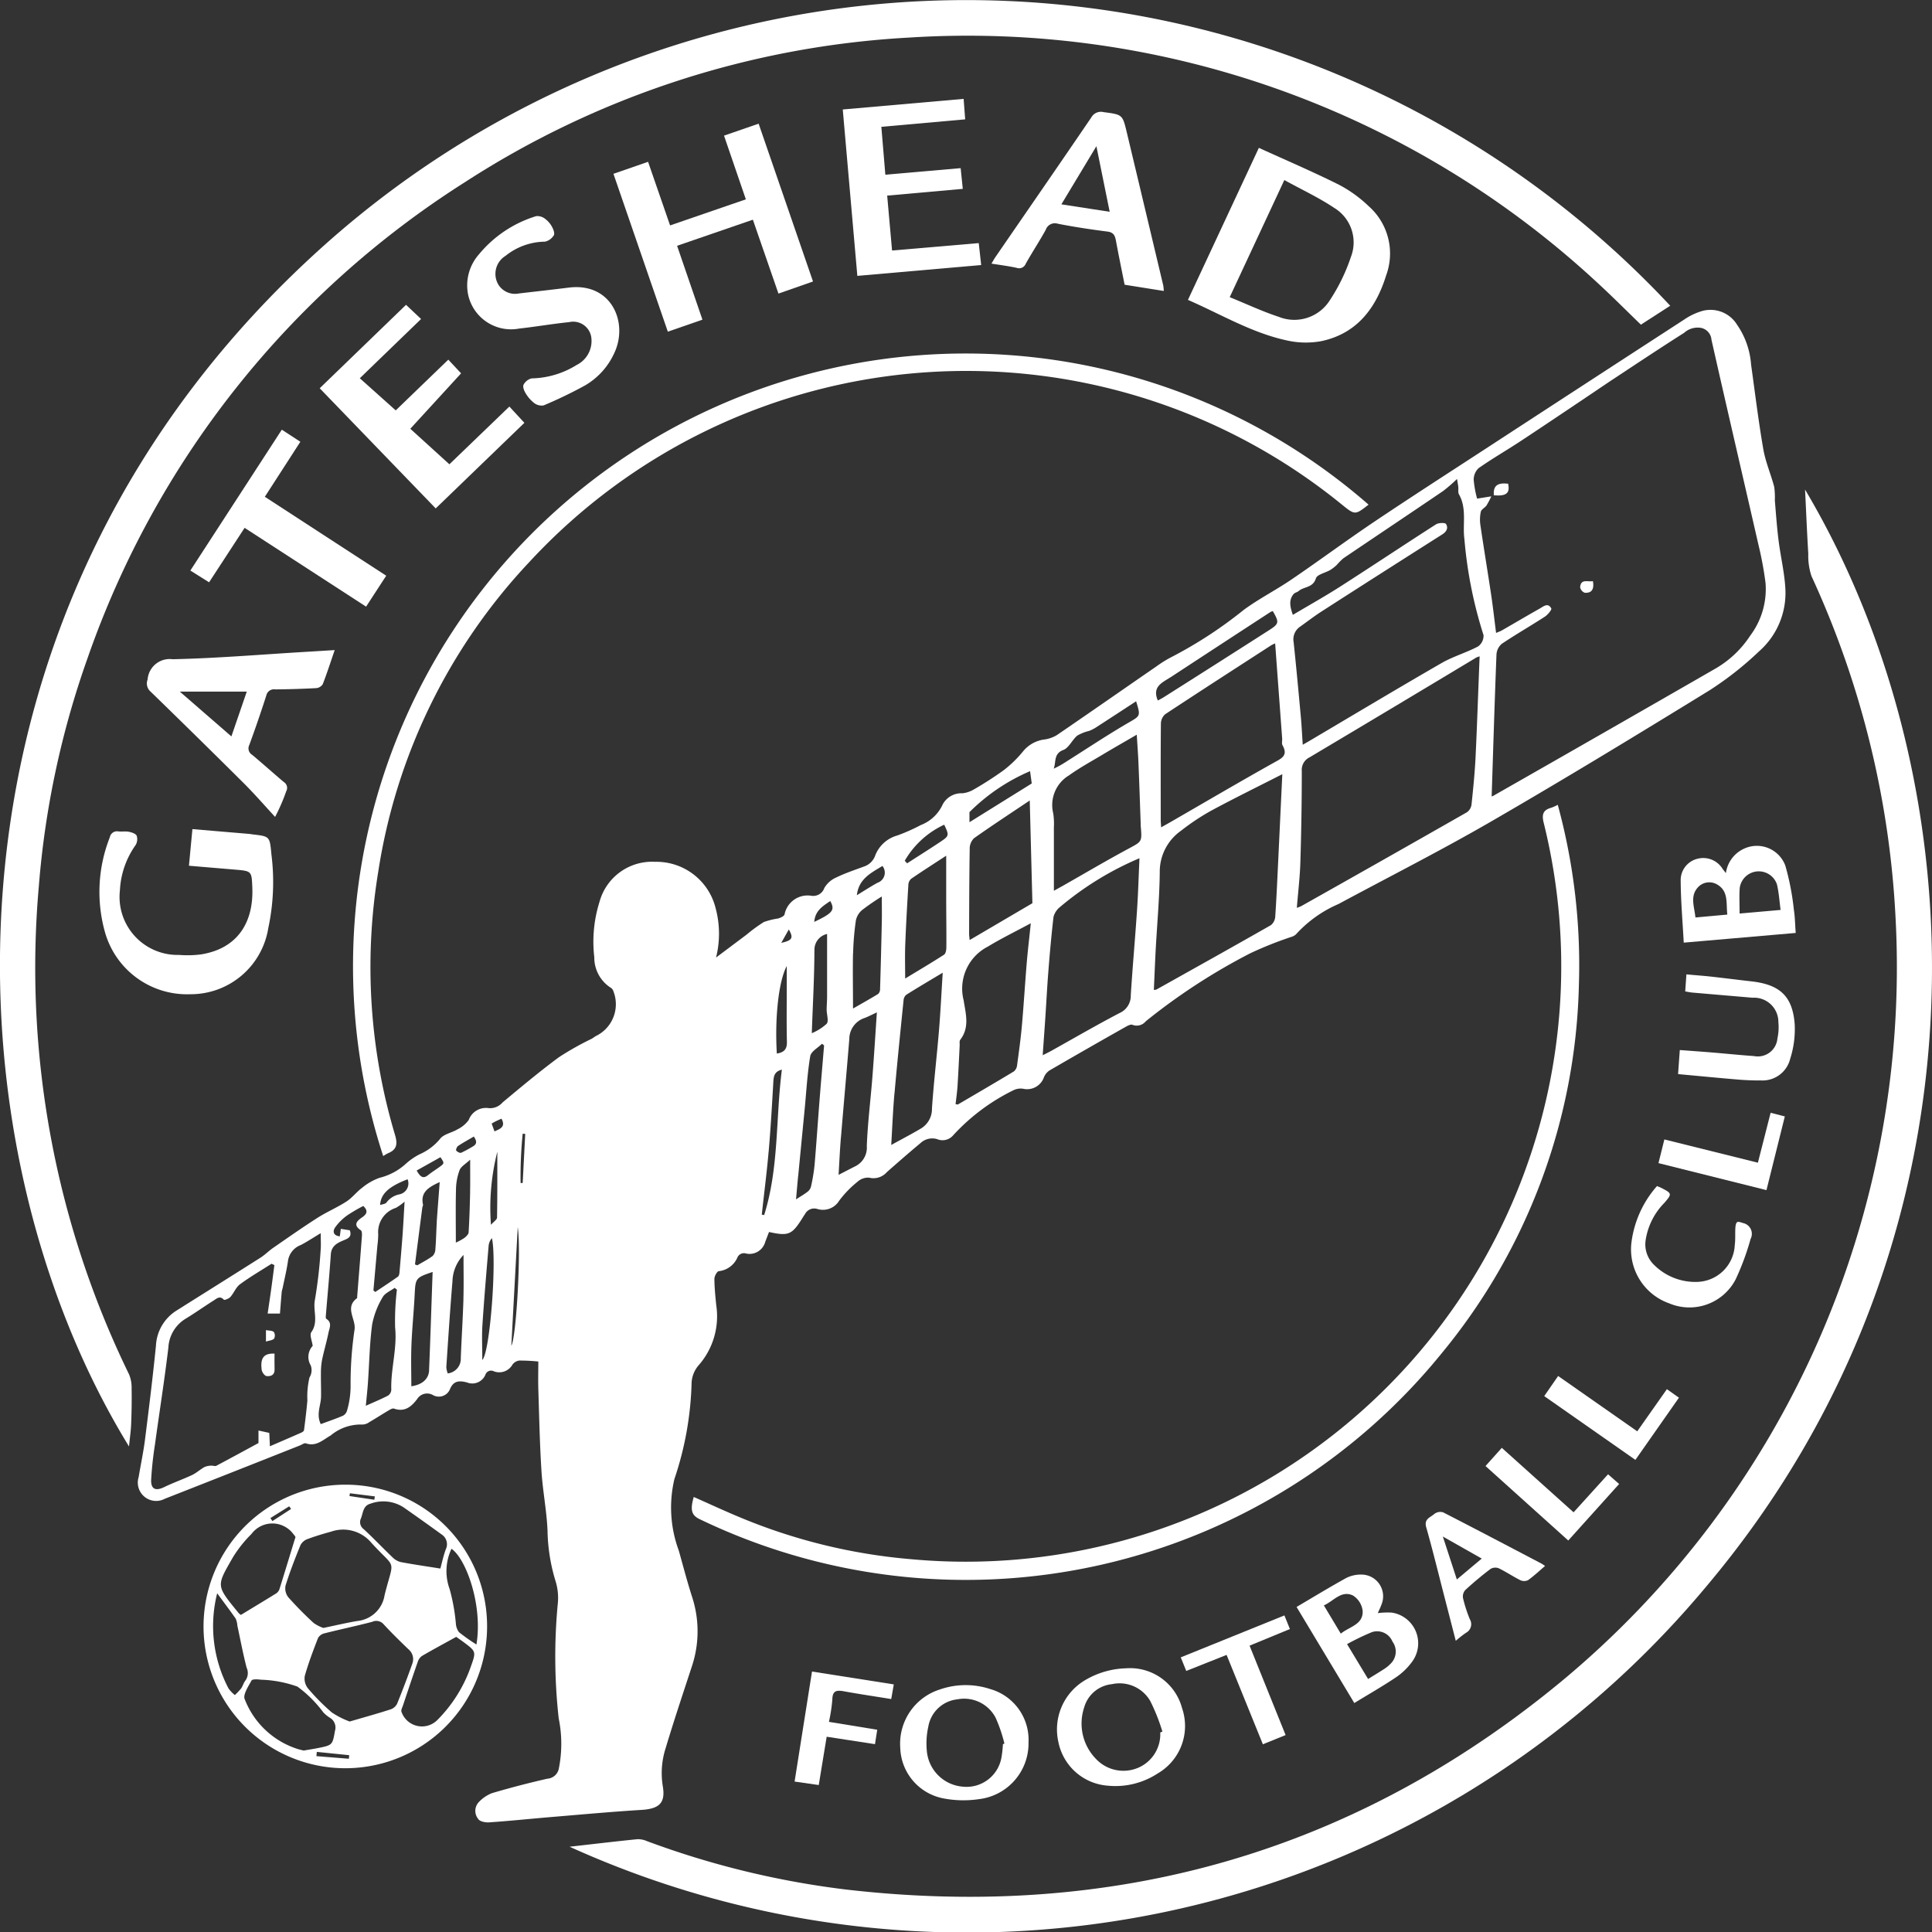 <svg xmlns="http://www.w3.org/2000/svg" width="135.973" height="136" viewBox="0 0 135.973 136"><rect x="0" y="0" width="135.973" height="136" fill="#333333" stroke="none"/><g transform="translate(-1907.903 -125.871)"><path d="M2051.909,469.686a5.745,5.745,0,0,1,.21-2.682c.569-1.9,1.2-3.778,1.815-5.662a7.8,7.8,0,0,0,.047-4.942c-.347-1.081-.635-2.181-.941-3.274a8.727,8.727,0,0,1-.312-5.037,22.907,22.907,0,0,0,1.212-6.806,2.047,2.047,0,0,1,.525-1.24,5.221,5.221,0,0,0,1.208-4.2c-.061-.614-.126-1.231-.129-1.847,0-.189.182-.528.31-.542a1.619,1.619,0,0,0,1.3-.938.5.5,0,0,1,.632-.3,1.149,1.149,0,0,0,1.341-.839c.088-.229.176-.458.261-.68,1.368.3,1.61.2,2.341-.964.062-.1.122-.2.189-.291a.729.729,0,0,1,.865-.367,1.336,1.336,0,0,0,1.546-.585,7.3,7.3,0,0,1,1.284-1.326,1.106,1.106,0,0,1,.82-.291,1.244,1.244,0,0,0,1.246-.388c.781-.689,1.566-1.374,2.366-2.041a1.209,1.209,0,0,1,1.174-.283.977.977,0,0,0,1.114-.252,14.259,14.259,0,0,1,4.281-3.2,1.155,1.155,0,0,1,.656-.094,1.253,1.253,0,0,0,1.472-.825,1.086,1.086,0,0,1,.382-.46q2.676-1.554,5.37-3.074c.143-.081.355-.191.471-.141a.822.822,0,0,0,.938-.246,43.138,43.138,0,0,1,7.357-4.789,26.289,26.289,0,0,1,2.883-1.15.788.788,0,0,0,.337-.187,8.673,8.673,0,0,1,2.991-2.13c3.613-1.946,7.279-3.8,10.829-5.859,5.138-2.975,10.211-6.063,15.269-9.172a23.144,23.144,0,0,0,3.491-2.745,5.466,5.466,0,0,0,1.859-4.393c-.059-1.149-.338-2.285-.481-3.432-.116-.929-.182-1.864-.26-2.8a5.682,5.682,0,0,0-.044-.953c-.235-.893-.613-1.756-.769-2.659-.342-1.974-.582-3.965-.86-5.95a5.639,5.639,0,0,0-.983-2.8,2.194,2.194,0,0,0-2.626-.919,4.351,4.351,0,0,0-1.082.539q-6.769,4.392-13.528,8.8c-2.757,1.8-5.525,3.576-8.257,5.41-1.983,1.331-3.9,2.756-5.877,4.1-1.1.748-2.295,1.353-3.361,2.139a30.215,30.215,0,0,1-4.968,3.257,8.487,8.487,0,0,0-1.183.724c-2.335,1.608-4.659,3.232-7,4.83a2.316,2.316,0,0,1-.891.307,2.322,2.322,0,0,0-1.471.821,8.3,8.3,0,0,1-1.355,1.325,23.776,23.776,0,0,1-2.138,1.378,1.959,1.959,0,0,1-.791.26,1.486,1.486,0,0,0-1.387.793,2.784,2.784,0,0,1-1.544,1.446,12.644,12.644,0,0,1-1.655.734,2.335,2.335,0,0,0-1.536,1.38,1.264,1.264,0,0,1-.827.811c-.648.242-1.31.461-1.93.764a1.793,1.793,0,0,0-.834.738.826.826,0,0,1-.9.549,1.652,1.652,0,0,0-1.9,1.311c-.035.128-.282.233-.451.285a5.389,5.389,0,0,0-1,.247,10.686,10.686,0,0,0-1.214.885l-2.156,1.617a6.889,6.889,0,0,0-.031-3.478,4.292,4.292,0,0,0-4.259-3.259,3.833,3.833,0,0,0-3.914,2.824,9.353,9.353,0,0,0-.365,3.891,2.522,2.522,0,0,0,1.163,2.151.439.439,0,0,1,.186.257,2.485,2.485,0,0,1-1.255,3.147c-.1.065-.19.134-.29.19a20.594,20.594,0,0,0-2.293,1.292c-1.363,1.008-2.669,2.1-3.969,3.185a1.154,1.154,0,0,1-.957.4,1.294,1.294,0,0,0-1.423.835,2.129,2.129,0,0,1-.792.657c-.406.247-.989.338-1.234.682a3.87,3.87,0,0,1-1.444,1.079,4.612,4.612,0,0,0-.948.655,4.227,4.227,0,0,1-1.858.995,4.064,4.064,0,0,0-1.224.7c-.391.288-.693.7-1.1.965-.662.427-1.4.739-2.063,1.164-1.052.672-2.075,1.392-3.1,2.1-.314.217-.585.5-.906.7-1.953,1.24-3.915,2.465-5.873,3.7a3.091,3.091,0,0,0-1.47,2.482c-.222,2.213-.494,4.421-.773,6.628-.111.878-.3,1.746-.444,2.621a1.291,1.291,0,0,0,1.835,1.531q4.758-1.868,9.509-3.753c.143-.057.316-.189.427-.15.729.251,1.2-.251,1.741-.553a3.306,3.306,0,0,1,2.232-.771.84.84,0,0,0,.481-.164c.45-.261.886-.546,1.334-.81.126-.074.3-.185.41-.148.75.262,1.214-.125,1.626-.662a.824.824,0,0,1,1.1-.3.844.844,0,0,0,1.2-.371c.258-.653.677-.64,1.2-.512a1,1,0,0,0,1.307-.534.421.421,0,0,1,.6-.243,1.069,1.069,0,0,0,1.307-.475.707.707,0,0,1,.482-.284,13.254,13.254,0,0,1,1.337.067c0,.571-.019,1.264,0,1.956.061,1.926.1,3.853.223,5.775.089,1.4.369,2.792.425,4.193a12.788,12.788,0,0,0,.561,3.52,3.976,3.976,0,0,1,.168,1.526,39.234,39.234,0,0,0,.057,8.145,8.892,8.892,0,0,1,.014,3.506.881.881,0,0,1-.814.741c-1.31.3-2.614.637-3.9,1.018a2.563,2.563,0,0,0-.937.643.9.9,0,0,0-.024,1.177c.1.172.5.253.761.235,1.481-.1,2.959-.258,4.44-.381,2.114-.176,4.228-.371,6.346-.5C2051.665,471.278,2052.117,470.878,2051.909,469.686Zm57.208-72.459c-.055,1.135-.169,2.268-.289,3.4a.783.783,0,0,1-.321.529q-5.82,3.32-11.66,6.605a2.642,2.642,0,0,1-.312.122c.089-1.106.218-2.158.249-3.213q.1-3.207.1-6.417a.975.975,0,0,1,.542-.959q5.881-3.5,11.749-7.031a1.537,1.537,0,0,1,.226-.079C2109.3,392.569,2109.229,394.9,2109.116,397.227Zm.229-20.3c.929-.653,1.917-1.221,2.867-1.845,1.485-.976,2.958-1.971,4.434-2.959.756-.506,1.507-1.022,2.266-1.523,1.623-1.071,3.242-2.148,4.884-3.189a1.422,1.422,0,0,1,1.162-.349.917.917,0,0,1,.757.834c1.087,4.824,2.212,9.639,3.313,14.459a24.294,24.294,0,0,1,.494,2.669,5.46,5.46,0,0,1-1.077,3.7,7.278,7.278,0,0,1-2.413,2.3q-7.819,4.5-15.656,8.966a.607.607,0,0,1-.13.054c.108-3.321.208-6.655.339-9.988a1.072,1.072,0,0,1,.373-.754c.991-.666,2.029-1.26,3.031-1.91.2-.132.5-.488.453-.58-.23-.435-.553-.138-.823.015-.889.5-1.769,1.022-2.655,1.531-.11.063-.234.1-.406.179-.118-.925-.215-1.8-.345-2.673-.245-1.639-.518-3.274-.759-4.913a2.614,2.614,0,0,1,.03-.946c.038-.165.276-.275.394-.432a5.718,5.718,0,0,0,.343-.65l-1,.16a7.436,7.436,0,0,1-.239-1.324A1.118,1.118,0,0,1,2109.346,376.922Zm-13.032,8.869c.081-.1.246-.12.347-.208.374-.324,1.011-.219,1.216-.893.083-.273.666-.387,1.011-.59a2.836,2.836,0,0,0,.46-.357,4.574,4.574,0,0,1,.455-.46c2.34-1.583,4.689-3.152,7.026-4.739a11.348,11.348,0,0,0,.981-.85c.038.241.071.4.089.568s-.031.378.046.514c.575,1.008.238,2.124.387,3.182a30.552,30.552,0,0,0,1.343,6.726.928.928,0,0,1-.388.8c-.825.435-1.747.7-2.553,1.16-3.089,1.781-6.147,3.615-9.217,5.429-.164.1-.33.191-.565.327-.046-.691-.077-1.331-.135-1.968-.16-1.748-.322-3.5-.505-5.241a1.077,1.077,0,0,1,.451-1.1c.5-.354.991-.736,1.509-1.069q4.232-2.72,8.481-5.414c.322-.2.458-.465.279-.746-.066-.1-.518-.089-.7.025-2.255,1.446-4.484,2.933-6.74,4.379-1.082.693-2.206,1.32-3.337,1.993C2096.066,386.717,2095.943,386.237,2096.313,385.791Zm-.786,10.646c.417.739-.081.927-.618,1.229-2.438,1.365-4.847,2.78-7.267,4.176-.194.112-.39.219-.658.369-.013-.233-.029-.378-.029-.523,0-2.258-.01-4.516.012-6.774a.9.9,0,0,1,.3-.66c2.478-1.635,4.973-3.242,7.465-4.855a2.907,2.907,0,0,1,.276-.132c.169,2.293.333,4.5.495,6.712C2095.511,396.134,2095.46,396.318,2095.528,396.438Zm-7.906-4.769q3.53-2.314,7.067-4.617a.665.665,0,0,1,.157-.054c.454.787.448.884-.263,1.339q-3.7,2.37-7.416,4.72c-.127.081-.263.148-.414.232C2086.335,392.315,2087.062,392.035,2087.622,391.668Zm-1.015,19.067c.1-1.793.263-3.584.281-5.377a3.52,3.52,0,0,1,1.5-2.909,16.062,16.062,0,0,1,2.115-1.407c1.623-.876,3.281-1.687,5.011-2.57-.1,2.055-.191,4.04-.286,6.025-.065,1.33-.121,2.661-.212,3.99a.847.847,0,0,1-.3.606c-2.678,1.528-5.373,3.03-8.064,4.536a.733.733,0,0,1-.18.025C2086.519,412.674,2086.555,411.7,2086.607,410.736Zm-6.509-13.965c.4-.155.62-.71.983-1.012a3.13,3.13,0,0,1,.837-.333,2.723,2.723,0,0,0,.455-.227c.948-.613,1.893-1.231,2.851-1.857.334,1.075.3,1.018-.6,1.543-1.459.851-2.867,1.792-4.3,2.695a6.7,6.7,0,0,1-.9.505C2079.606,397.62,2079.4,397.043,2080.1,396.771Zm.337,1.832c.775-.563,1.624-1.024,2.448-1.518.774-.463,1.557-.909,2.387-1.392.042.709.1,1.441.126,2.175.057,1.348.1,2.7.149,4.044,0,.1,0,.193.011.289.087,1.053.065,1.01-.9,1.532-1.557.838-3.08,1.739-4.619,2.613-.18.1-.363.2-.6.332,0-1.543,0-3.006,0-4.47a4.88,4.88,0,0,0-.046-.978A2.437,2.437,0,0,1,2080.435,398.6Zm-1.6,16.991c.073-1.077.126-2.155.212-3.23.1-1.284.215-2.569.363-3.848a1.343,1.343,0,0,1,.378-.628,21.838,21.838,0,0,1,5.672-3.5c-.057,1.249-.092,2.477-.174,3.7-.133,1.98-.313,3.958-.437,5.939a1.326,1.326,0,0,1-.787,1.255c-1.622.846-3.205,1.767-4.8,2.657-.164.091-.334.172-.612.314C2078.715,417.3,2078.779,416.448,2078.836,415.593Zm-5.34-14.45a13.575,13.575,0,0,1,4.266-2.884c.037.269.075.551.118.866l-4.383,2.727Zm.016,2.586a1.04,1.04,0,0,1,.3-.746c1.252-.888,2.539-1.729,3.927-2.66l.187,7.229-4.417,2.593c-.018-.2-.038-.329-.038-.454C2073.478,407.7,2073.479,405.716,2073.513,403.729Zm-.851,16.607c.058-.923.1-1.846.146-2.769.007-.134-.03-.307.039-.4.681-.881.383-1.848.24-2.785a3.321,3.321,0,0,1,1.7-3.773c.932-.568,1.918-1.047,3.026-1.645-.1,1.005-.209,1.883-.283,2.763-.123,1.477-.211,2.958-.342,4.435-.084.94-.214,1.876-.342,2.811a.631.631,0,0,1-.224.418c-1.3.786-2.617,1.552-3.929,2.321-.027.015-.073-.005-.174-.015C2072.57,421.244,2072.634,420.791,2072.662,420.336Zm-.792-9.668c0,.173-.044.431-.16.506-.9.581-1.825,1.126-2.738,1.68,0-.841-.024-1.6.005-2.365.054-1.407.135-2.814.219-4.22a.619.619,0,0,1,.191-.43c.76-.523,1.538-1.019,2.473-1.63,0,1.2,0,2.237,0,3.273C2071.862,408.545,2071.878,409.606,2071.869,410.668Zm-.148-8.637c.35.74.352.784-.258,1.191-.777.52-1.569,1.017-2.355,1.523l-.166-.18A6.218,6.218,0,0,1,2071.721,402.031Zm-3.5,18.9c.193-2.186.417-4.37.638-6.553a.556.556,0,0,1,.185-.378c.792-.5,1.6-.974,2.57-1.557-.093,1.459-.156,2.776-.265,4.089-.151,1.822-.368,3.639-.492,5.462a1.6,1.6,0,0,1-.752,1.4c-.657.393-1.338.745-2.114,1.173C2068.065,423.289,2068.112,422.11,2068.216,420.935Zm-.849-16a.751.751,0,0,1-.346,1.181c-.483.266-.946.568-1.455.877C2065.7,405.849,2066.551,405.435,2067.367,404.939Zm-2.064,6.136a19.154,19.154,0,0,1,.194-2.3,1.3,1.3,0,0,1,.436-.732,16.607,16.607,0,0,1,1.39-.957c0,.648.01,1.2,0,1.743q-.051,2.393-.123,4.786a.453.453,0,0,1-.135.331c-.566.347-1.147.67-1.769,1.028C2065.3,413.608,2065.274,412.341,2065.3,411.076Zm-.855,12.958c.19-2.306.4-4.611.587-6.918a1.563,1.563,0,0,1,1.079-1.478c.231-.087.451-.2.861-.394-.111,1.616-.2,3.095-.317,4.571-.126,1.613-.332,3.223-.392,4.838a1.461,1.461,0,0,1-.833,1.434c-.355.179-.707.363-1.153.592C2064.339,425.721,2064.379,424.876,2064.448,424.034Zm-.754-16.627c.347.634.19.843-1.125,1.469C2062.633,408.074,2063.179,407.761,2063.694,407.407Zm-1.111,3.494a1.131,1.131,0,0,1,.888-1.174c0,1.488,0,2.947,0,4.406,0,.308-.03.616-.03.925,0,.338.161.791,0,.989a3.6,3.6,0,0,1-1.046.663C2062.464,414.775,2062.577,412.838,2062.583,410.9Zm-1.146,15.863q.227-2.354.456-4.707c.12-1.246.186-2.5.392-3.731.056-.329.541-.586.83-.876l.145.121c-.107,1.281-.218,2.562-.319,3.843-.121,1.535-.222,3.071-.354,4.6a12.913,12.913,0,0,1-.245,1.478.683.683,0,0,1-.229.363c-.216.174-.461.311-.827.55C2061.342,427.8,2061.387,427.282,2061.437,426.764Zm-.66-17.355c.344.6.245.77-.531.943Zm-.144,2.573v1.364c0,1.327-.02,2.655.01,3.982.012.513-.206.735-.709.814C2059.788,415.643,2060.058,413.066,2060.634,411.982Zm-1.276,13.079c.143-1.645.238-3.293.332-4.942.023-.4.087-.719.6-.843-.44,3.436-.2,6.914-1.248,10.236l-.166-.036C2059.038,428.005,2059.23,426.536,2059.358,425.062Zm-32.086,13.651a1.149,1.149,0,0,0-.145,1.368.972.972,0,0,1-.084.861,5.823,5.823,0,0,0-.147,1.624c-.064.7-.147,1.392-.238,2.086-.009.067-.12.14-.2.175-.7.31-1.406.611-2.2.956-.016-.337-.029-.625-.044-.942l-.76-.167v.881c-.882.478-1.92,1.045-2.967,1.6-.094.05-.245-.021-.367-.008a1.25,1.25,0,0,0-.472.1c-.3.169-.561.415-.87.561-.643.3-1.319.537-1.958.847-.6.292-.944.156-.92-.514a24.75,24.75,0,0,1,.265-2.461c.313-2.281.674-4.557.947-6.843a2.527,2.527,0,0,1,1.22-2.035c.671-.41,1.314-.866,1.979-1.286.21-.133.432-.352.708-.045.039.043.355-.079.46-.2.247-.278.387-.678.673-.889.71-.523,1.477-.969,2.221-1.445l.2.094c-.075.57-.147,1.141-.226,1.71-.077.551-.16,1.1-.247,1.7h.865c.042-.519.08-1.025.125-1.53a2.621,2.621,0,0,1,.067-.276c.129-.638.286-1.273.376-1.917a1.411,1.411,0,0,1,.9-1.1c.427-.22.827-.488,1.4-.831,0,.48.029.85-.006,1.215a33,33,0,0,1-.4,3.468c-.154.753.266,1.543-.249,2.274C2027.036,437.94,2027.226,438.36,2027.272,438.712Zm3.485-9.05c-.347.242-.686.53-.1.918.082.055.086.273.076.412-.106,1.436-.223,2.871-.337,4.306,0,.019.011.05,0,.056-.908.66-.063,1.48-.182,2.226a25.579,25.579,0,0,0-.277,3.957,6.216,6.216,0,0,1-.255,1.75.594.594,0,0,1-.287.347c-.495.211-1.005.384-1.558.589-.337-.7.008-1.309.02-1.928.01-.545-.016-1.091-.008-1.637a5.075,5.075,0,0,1,.077-.948c.133-.64.323-1.269.452-1.91.067-.333.284-.717-.154-.991-.04-.025-.036-.142-.03-.215.117-1.438.254-2.876.351-4.315.043-.645.524-.838.985-1.027.328-.135.485-.281.353-.671l-.634-.1-.072.526c-.461-.051-.519-.351-.323-.636a3.664,3.664,0,0,1,.845-.839,11.3,11.3,0,0,1,1.132-.662C2031.18,429.2,2031.1,429.424,2030.757,429.662Zm2.317,7.8c.142,1.476-.32,2.894-.273,4.353a.529.529,0,0,1-.229.4c-.47.246-.964.447-1.564.717.058-.615.113-1.1.146-1.583.1-1.382.118-2.773.3-4.144a5.839,5.839,0,0,1,.741-1.916c.155-.287.554-.442.842-.656l.16.127A18.213,18.213,0,0,0,2033.074,437.458Zm.539-6.8c-.07.961-.151,1.92-.235,2.88-.009.105-.035.252-.107.3-.525.372-1.064.724-1.6,1.082l-.128-.114q.14-1.572.279-3.144a6.38,6.38,0,0,0,.059-.807,1.784,1.784,0,0,1,1.243-1.855,3.833,3.833,0,0,0,.612-.439C2033.692,429.336,2033.661,430,2033.613,430.659Zm-.234-2.612a1.5,1.5,0,0,0-.919.58c-.073.1-.263.108-.446.175.043-.792.614-1.305,1.934-1.815A.784.784,0,0,1,2033.379,428.047Zm2.084,12.38c-.027.635-.514,1.026-1.252,1.128,0-.966-.031-1.94.008-2.91.047-1.188.17-2.372.228-3.56.056-1.129.074-1.177,1.263-1.574C2035.628,435.85,2035.558,438.139,2035.463,440.427Zm.54-10.412c-.041.633-.047,1.268-.1,1.9a.7.7,0,0,1-.195.474c-.337.248-.715.44-1.076.654l-.164-.06q.257-2,.515-3.993c.01-.076.063-.155.049-.222-.189-.881.4-1.226,1.175-1.582C2036.138,428.17,2036.063,429.092,2036,430.015Zm.224-3.918c-.276.205-.573.383-.841.6-.338.272-.539.138-.8-.326l1.675-.938C2036.544,425.854,2036.547,425.859,2036.227,426.1Zm1.652,9.311c-.042,1.389-.135,2.776-.187,4.165a1.033,1.033,0,0,1-.919,1.077,1.65,1.65,0,0,1-.1-.436c.135-2.02.265-4.04.434-6.056a2.76,2.76,0,0,1,.779-1.845C2037.885,433.358,2037.91,434.384,2037.879,435.408Zm.471-7.551c-.021.957-.049,1.914-.107,2.868-.009.141-.179.3-.311.4a4.187,4.187,0,0,1-.588.32c0-1.3-.021-2.53.011-3.761a4.057,4.057,0,0,1,.253-1.343c.1-.255.418-.425.745-.733C2038.353,426.492,2038.365,427.175,2038.35,427.857Zm.173-3.169a8.379,8.379,0,0,1-.805.433c-.088.035-.278-.063-.348-.156-.038-.05.046-.266.131-.322.351-.234.724-.437,1.109-.663C2038.807,424.266,2038.877,424.5,2038.523,424.689Zm.683,15.021c0-.917-.042-1.693.008-2.464.122-1.869.283-3.736.439-5.6a1,1,0,0,1,.229-.516C2040.238,432.628,2039.759,439.188,2039.206,439.71Zm1.04-10.037c0,.156-.248.308-.431.52a16,16,0,0,1,.449-5.144C2040.264,426.544,2040.275,428.109,2040.246,429.672Zm-.182-6.054-.2-.552c.092-.052.171-.1.253-.142.134-.066.27-.126.439-.2C2040.877,423.3,2040.464,423.439,2040.065,423.618Zm1.184,15.091q.226-4.179.453-8.358C2041.95,431.979,2041.6,438.173,2041.248,438.709Zm.8-11.46-.147,0a30.644,30.644,0,0,1,.146-3.465l.18.007Q2042.141,425.518,2042.051,427.249Z" transform="translate(-97.362 -218.119)" fill="#fff"/><path d="M1916.987,222.6a65.275,65.275,0,0,1-6.349-34.379,62.6,62.6,0,0,1,3.4-15.951,64.89,64.89,0,0,1,26.586-33.577,63.909,63.909,0,0,1,31.25-10.177,65.162,65.162,0,0,1,48.364,17.172c1.066.976,2.084,2,3.151,3.033l2.063-1.332a67.8,67.8,0,0,0-94.792-4.2c-28.369,25.43-26.855,63.02-13.678,84.482.06-.607.133-1.1.152-1.588.032-.829.047-1.66.032-2.489A2.428,2.428,0,0,0,1916.987,222.6Z" transform="translate(0 0)" fill="#fff"/><path d="M2435.985,505.02c.079,1.607.138,3.061.227,4.512a4.543,4.543,0,0,0,.226,1.581,65.243,65.243,0,0,1,5.925,24.216,65.294,65.294,0,0,1-23.625,53.65c-14.6,12.014-31.439,16.73-50.2,14.574a61.279,61.279,0,0,1-14.061-3.413,1.592,1.592,0,0,0-.668-.136c-1.55.157-3.1.341-4.775.531a67.762,67.762,0,0,0,80.012-18.331C2449.549,557.866,2448.308,525.762,2435.985,505.02Z" transform="translate(-401.043 -344.692)" fill="#fff"/><path d="M2193.434,413.834a41.872,41.872,0,0,1,57.187-4.047c.928.752.934.744,1.88.006a43.117,43.117,0,0,0-69.349,45.848,2.86,2.86,0,0,1,.338-.2c.643-.259.678-.668.49-1.3a41.253,41.253,0,0,1-1.181-18.486A40.842,40.842,0,0,1,2193.434,413.834Z" transform="translate(-248.279 -248.406)" fill="#fff"/><path d="M2075.614,1275.634a9.978,9.978,0,1,0,9.95,9.974A9.954,9.954,0,0,0,2075.614,1275.634Zm4.026,1.564q1.367.953,2.716,1.933a.821.821,0,0,1,.3,1.059c-.161.428-.254.882-.382,1.347-.971-.155-1.885-.286-2.79-.457a1.236,1.236,0,0,1-.575-.333c-.683-.651-1.331-1.34-2.024-1.979a.61.61,0,0,1-.2-.759c.16-.391.136-.9.686-1.043A2.623,2.623,0,0,1,2079.639,1277.2Zm-3.732-.959,1.755.219c-.011.078-.022.157-.034.236l-1.75-.26C2075.889,1276.369,2075.9,1276.3,2075.907,1276.239Zm-2.987,3.225c.538-.2,1.091-.37,1.647-.519a2.588,2.588,0,0,1,2.846.772c1.8,1.98,1.605,1.01.936,3.69a2.154,2.154,0,0,1-1.9,1.818c-.775.128-1.542.312-2.409.492a2.671,2.671,0,0,1-.686-.352,24.769,24.769,0,0,1-1.781-1.808,1.011,1.011,0,0,1-.195-.82c.3-.966.669-1.913,1.052-2.851A.906.906,0,0,1,2072.92,1279.464Zm-1.284-2.307.133.186-1.317.854-.138-.214Zm-3.951,3.57a8.873,8.873,0,0,1,1.293-1.622,1.835,1.835,0,0,1,2.961.02c.091.1.176.2.115.273-.369,1.2-.733,2.409-1.111,3.609a.593.593,0,0,1-.243.291c-.817.507-1.64,1-2.461,1.5a.868.868,0,0,1-.15-.114C2066.461,1282.683,2066.5,1282.809,2067.685,1280.727Zm.127,9.713a2.288,2.288,0,0,1-.445-.463,9.412,9.412,0,0,1-.8-6.7c.467.635.894,1.2,1.3,1.779a1.411,1.411,0,0,1,.119.488c.212.991.4,1.989.652,2.968a.9.9,0,0,1-.083.905c-.13.161-.182.384-.3.554A4.614,4.614,0,0,1,2067.812,1290.44Zm4.432,3.8a5.92,5.92,0,0,1-3.738-3.506c-.143-.306.251-.9.479-1.318.058-.107.43-.089.647-.057a8.36,8.36,0,0,1,2.586.487,8.569,8.569,0,0,1,1.82,1.815,2.358,2.358,0,0,0,.445.366.8.8,0,0,1,.374.932c-.171.981-.176,1.006-1.142,1.2-.339.069-.681.121-1.056.187C2072.538,1294.318,2072.39,1294.282,2072.244,1294.241Zm3.591.683-2.284-.183c.009-.1.018-.2.028-.3l2.279.232Zm2.938-3.475c-.927.3-1.865.558-2.88.855a6.007,6.007,0,0,1-1.25-.633,14.882,14.882,0,0,1-1.7-1.718,1.1,1.1,0,0,1-.208-.869c.257-.9.592-1.788.934-2.665a.713.713,0,0,1,.455-.324c1.115-.281,2.241-.516,3.353-.808a.679.679,0,0,1,.8.168c.562.609,1.155,1.19,1.752,1.764a.9.9,0,0,1,.279.992q-.506,1.434-1.079,2.844A.805.805,0,0,1,2078.772,1291.449Zm5.637-2.983a10.005,10.005,0,0,1-2.344,3.728,1.524,1.524,0,0,1-2.53-.581c-.039-.116.052-.283.1-.421.345-1.032.689-2.065,1.049-3.092a.8.8,0,0,1,.3-.414c.757-.442,1.531-.857,2.406-1.34.116.082.32.223.52.37C2084.8,1287.379,2084.8,1287.382,2084.409,1288.467Zm-.821-2.448a1.109,1.109,0,0,1-.223-.607,13.44,13.44,0,0,0-.44-2.432,3.675,3.675,0,0,1,.132-2.833c1.041.723,2.212,4,1.755,6.738A13.7,13.7,0,0,1,2083.589,1286.018Z" transform="translate(-143.38 -1045.272)" fill="#fff"/><path d="M2506.076,761.756a42.805,42.805,0,0,0-1.488-12.616,3.523,3.523,0,0,1-.465.209c-.59.159-.667.489-.522,1.068a41.908,41.908,0,0,1-44.485,51.819,39.885,39.885,0,0,1-11.966-2.9c-1.134-.466-2.246-.987-3.371-1.483-.261.893-.163,1.283.4,1.554a43.147,43.147,0,0,0,52.251-11.682A42.21,42.21,0,0,0,2506.076,761.756Z" transform="translate(-487.05 -566.626)" fill="#fff"/><path d="M2840.609,244.478a9.154,9.154,0,0,0-2.1-1.514c-1.836-.917-3.726-1.724-5.63-2.592l-4.991,10.7c2.311,1.007,4.457,2.3,6.9,2.84a6.081,6.081,0,0,0,2.459.069c2.516-.521,3.87-2.307,4.591-4.636A4.445,4.445,0,0,0,2840.609,244.478Zm-1.25,3.564a12.9,12.9,0,0,1-1.472,3.035,2.952,2.952,0,0,1-3.615,1.185c-1.144-.376-2.242-.893-3.444-1.382l3.844-8.242c1.2.663,2.408,1.222,3.5,1.953A2.84,2.84,0,0,1,2839.36,248.043Z" transform="translate(-836.378 -104.095)" fill="#fff"/><path d="M2385.437,224.355,2383,225.2l3.827,11.11,2.436-.845c-.6-1.763-1.185-3.451-1.784-5.2l5.334-1.836c.612,1.766,1.2,3.467,1.8,5.2l2.432-.851-3.827-11.107-2.436.842,1.537,4.484-5.333,1.835Z" transform="translate(-431.923 -87.096)" fill="#fff"/><path d="M1987.347,769.039a.805.805,0,0,0,.081-.66c-.064-.148-.347-.239-.547-.28-.242-.049-.5,0-.75-.027a.512.512,0,0,0-.594.412,10.468,10.468,0,0,0-.336,6.7,6,6,0,0,0,6.005,4.347,5.525,5.525,0,0,0,5.483-4.655,15.493,15.493,0,0,0,.221-5.179c-.121-1.273-.1-1.274-1.323-1.415-.077-.009-.153-.026-.229-.033l-4.009-.339c-.083.875-.16,1.695-.244,2.578l3.246.274c1.167.1,1.167.1,1.214,1.249.106,2.623-1.179,4.328-3.594,4.714a7.387,7.387,0,0,1-1.56.04,4.084,4.084,0,0,1-4.165-4.54A6,6,0,0,1,1987.347,769.039Z" transform="translate(-69.904 -583.687)" fill="#fff"/><path d="M2569.048,202.443l-8.506.746c.343,3.92.679,7.761,1.026,11.711l8.716-.764c-.062-.557-.115-1.028-.172-1.543l-6.1.522c-.118-1.319-.228-2.562-.344-3.864l5.321-.475c-.052-.51-.1-.977-.15-1.458l-5.3.461c-.1-1.167-.188-2.253-.281-3.369l5.9-.526C2569.113,203.365,2569.082,202.929,2569.048,202.443Z" transform="translate(-593.326 -69.613)" fill="#fff"/><path d="M2161.554,361.932l-6.076,5.873,8.165,8.456,6.241-6.023-1.057-1.146-4.221,4.063-2.751-2.5,3.574-3.9-.9-.964-3.7,3.571L2158.3,367.1l4.313-4.17Z" transform="translate(-225.075 -214.608)" fill="#fff"/><path d="M2678.073,223.2c.453-.806.963-1.58,1.41-2.389a.677.677,0,0,1,.851-.424c1.152.226,2.315.4,3.481.55.417.052.532.255.6.61.192,1.038.406,2.072.617,3.132l2.757.439a3.6,3.6,0,0,0-.037-.386q-1.282-5.393-2.569-10.784c-.3-1.252-.308-1.242-1.633-1.417a.77.77,0,0,0-.858.368c-2.235,3.283-4.495,6.55-6.746,9.823-.092.134-.169.278-.286.472.636.1,1.208.173,1.77.295A.5.5,0,0,0,2678.073,223.2Zm4.973-8.271c.325,1.608.619,3.058.935,4.616l-3.4-.524Z" transform="translate(-697.979 -78.769)" fill="#fff"/><path d="M2030.13,632.521a.551.551,0,0,1,.625-.428c.964-.009,1.929-.037,2.891-.089a.609.609,0,0,0,.456-.278c.292-.749.538-1.517.841-2.4-.791.049-1.481.092-2.171.133-3.079.184-6.156.445-9.238.511a1.558,1.558,0,0,0-1.758,1.428.759.759,0,0,0,.211.853q3.3,3.206,6.561,6.449c.762.76,1.468,1.576,2.2,2.367a13.323,13.323,0,0,0,.785-1.808.48.48,0,0,0-.164-.64c-.753-.632-1.482-1.293-2.238-1.923a.524.524,0,0,1-.2-.686Q2029.566,634.279,2030.13,632.521Zm-2.458,2.881-3.629-3.152h4.711Z" transform="translate(-103.484 -457.703)" fill="#fff"/><path d="M2272.272,295.966a4.5,4.5,0,0,1,2.774-1,.976.976,0,0,0,.624-.447c.079-.12-.022-.408-.116-.58a1.7,1.7,0,0,0-.481-.569.882.882,0,0,0-.643-.2,8.4,8.4,0,0,0-4.028,2.689,3.3,3.3,0,0,0-.757,2.86,3.091,3.091,0,0,0,3.595,2.362c1.167-.128,2.327-.332,3.5-.45a1.287,1.287,0,0,1,1.578,1.155,1.881,1.881,0,0,1-1.037,1.857,6.218,6.218,0,0,1-3.171.946.881.881,0,0,0-.566.441c-.073.135.027.415.13.581a2.476,2.476,0,0,0,.6.7.86.86,0,0,0,.681.179,31.013,31.013,0,0,0,2.905-1.4,5.04,5.04,0,0,0,2.041-2.228c1.058-2.151-.143-5.044-3.182-4.662-1.166.146-2.333.274-3.5.411a1.383,1.383,0,0,1-1.45-.621A1.485,1.485,0,0,1,2272.272,295.966Z" transform="translate(-328.791 -152.087)" fill="#fff"/><path d="M2069.131,468.908l-4.259-2.768-4.284-2.787,2.5-3.872-1.305-.85-6.437,9.914,1.318.827,2.5-3.833,8.55,5.546Z" transform="translate(-134.046 -302.519)" fill="#fff"/><path d="M2916.54,1345.255a2.287,2.287,0,0,0-1.057.241c-1.174.648-2.32,1.348-3.493,2.038l4.063,6.761c1.031-.63,2.018-1.193,2.957-1.825a4.575,4.575,0,0,0,1.11-1.08,2.183,2.183,0,0,0-1.433-3.459,5.329,5.329,0,0,0-.981.036c.095-.218.19-.407.259-.6A1.527,1.527,0,0,0,2916.54,1345.255Zm-2.629,2.17c.7-.316,1.229-1.083,2.044-.7a1.487,1.487,0,0,1,.686,1.086c.046.963-.916,1.1-1.539,1.6Zm4.829,2.547a1.189,1.189,0,0,1-.158,1.581,2.318,2.318,0,0,1-.4.329c-.367.239-.744.465-1.158.722l-1.481-2.454a17.116,17.116,0,0,1,1.757-.847A1.168,1.168,0,0,1,2918.74,1349.972Z" transform="translate(-912.835 -1108.566)" fill="#fff"/><path d="M3213.914,781.245a2.206,2.206,0,0,0-1.267,1.714c-.107-.134-.167-.207-.223-.281a1.6,1.6,0,0,0-1.747-.735,1.548,1.548,0,0,0-1.213,1.575c.009,1.418.134,2.835.215,4.335l7.88-.682c-.046-.6-.049-1.128-.131-1.638a17.985,17.985,0,0,0-.6-3.1A2.138,2.138,0,0,0,3213.914,781.245Zm-3.413,4.838c-.073-.761-.408-1.515.2-2.148a1.081,1.081,0,0,1,1.345-.164c.8.473.606,1.316.7,2.108Zm3.109-.278c0-.65-.031-1.224.008-1.794a1.352,1.352,0,0,1,2.62-.26c.138.569.171,1.164.258,1.8Z" transform="translate(-1183.275 -595.64)" fill="#fff"/><path d="M2607.775,1431.144a4,4,0,0,0-2.768,4.088,3.736,3.736,0,0,0,3.063,3.575,7.392,7.392,0,0,0,2.456.051,3.951,3.951,0,0,0,3.509-4,3.715,3.715,0,0,0-2.684-3.747A5.541,5.541,0,0,0,2607.775,1431.144Zm4.563,3.8-.105.044a7.708,7.708,0,0,1-.1.916,2.492,2.492,0,0,1-2.713,2.074,2.762,2.762,0,0,1-2.546-2.557,5.418,5.418,0,0,1,.106-1.658,2.324,2.324,0,0,1,2.045-1.931,2.5,2.5,0,0,1,2.692,1.289A10.314,10.314,0,0,1,2612.338,1434.947Z" transform="translate(-633.745 -1186.362)" fill="#fff"/><path d="M2731.332,1417.829a5.967,5.967,0,0,0-2.816.8,4.023,4.023,0,0,0-1.941,4.391,3.832,3.832,0,0,0,3.466,3.069,5.435,5.435,0,0,0,3.525-.861,3.861,3.861,0,0,0,1.711-4.6A3.786,3.786,0,0,0,2731.332,1417.829Zm2.412,4.515a2.566,2.566,0,0,1-1.558,2.487,2.652,2.652,0,0,1-2.976-.635,3.562,3.562,0,0,1-.824-3.6,2.262,2.262,0,0,1,1.96-1.651,2.493,2.493,0,0,1,2.689,1.177,13.3,13.3,0,0,1,.86,2.162Z" transform="translate(-744.183 -1174.544)" fill="#fff"/><path d="M3215.635,884c-.146-1.981-1.043-2.8-3.051-3.025-.938-.105-1.875-.227-2.813-.331-.567-.063-1.137-.1-1.758-.161-.03.431-.055.791-.084,1.2.212.036.342.067.475.079,1.421.124,2.842.243,4.264.366a1.71,1.71,0,0,1,1.818,1.712,3.669,3.669,0,0,1-.066,1.145,1.384,1.384,0,0,1-1.647,1.249c-.98-.069-1.959-.17-2.939-.252-.743-.062-1.488-.113-2.285-.173-.043.6-.082,1.124-.122,1.693,1.45.134,2.847.27,4.245.387.537.045,1.079.063,1.617.06a2,2,0,0,0,2.026-1.515A6.876,6.876,0,0,0,3215.635,884Z" transform="translate(-1181.422 -686.037)" fill="#fff"/><path d="M3016.565,1300.652a.667.667,0,0,1,.579-.047c.518.251,1,.579,1.515.837a.64.64,0,0,0,.547,0c.4-.286.767-.632,1.2-1-.144-.094-.2-.14-.269-.174-2.3-1.206-4.6-2.417-6.909-3.6a.692.692,0,0,0-.621.116c-.263.241-.737.338-.57.926.468,1.645.87,3.309,1.3,4.965l.782,3.035a8.871,8.871,0,0,1,.706-.557.685.685,0,0,0,.279-.972,9.894,9.894,0,0,1-.476-1.48.69.69,0,0,1,.162-.566Q3015.642,1301.351,3016.565,1300.652Zm-2.37.741-.986-3.022,2.738,1.551Z" transform="translate(-1003.76 -1064.36)" fill="#fff"/><path d="M3178.347,1050.957a18.043,18.043,0,0,0,1.053-2.849.775.775,0,0,0-.544-1.119c-.133-.044-.323-.116-.406-.059s-.114.259-.122.4c-.024.4.011.811-.042,1.208a2.719,2.719,0,0,1-2.629,2.595,4.11,4.11,0,0,1-3.041-1.187,2.007,2.007,0,0,1-.613-1.68,4.744,4.744,0,0,1,1.333-2.7c.534-.622.54-.66-.212-1.044-.1-.052-.211-.09-.312-.133a7.4,7.4,0,0,0-1.785,3.875,4.027,4.027,0,0,0,2.654,4.383A3.663,3.663,0,0,0,3178.347,1050.957Z" transform="translate(-1148.291 -835.043)" fill="#fff"/><path d="M2526.726,1421.73c1.1.2,2.2.362,3.334.546l.18-1.031-5.756-.905-1.225,7.743,1.7.245c.194-1.183.373-2.279.558-3.4l3.4.523c.061-.392.108-.688.159-1.014l-3.4-.556a11.732,11.732,0,0,0,.24-1.577C2525.925,1421.67,2526.231,1421.641,2526.726,1421.73Z" transform="translate(-559.433 -1176.827)" fill="#fff"/><path d="M2829.588,1376.875l-7.295,2.952.387.955,2.839-1.128,2.553,6.29,1.6-.648-2.536-6.293,2.838-1.17Z" transform="translate(-831.289 -1137.312)" fill="#fff"/><path d="M3067.72,1249.65l-.779-.683-2.426,2.677-5.052-4.537-1.146,1.28,5.823,5.241Z" transform="translate(-1045.864 -1019.337)" fill="#fff"/><path d="M3201.178,987.88l-1-.256c-.3,1.187-.594,2.333-.895,3.513L3192.7,989.5c-.14.563-.273,1.1-.414,1.667l7.6,1.9Z" transform="translate(-1167.66 -783.436)" fill="#fff"/><path d="M3113.2,1193.019l-.849-.6-2.086,2.966-5.567-3.893-.98,1.415,6.417,4.489Z" transform="translate(-1087.134 -968.779)" fill="#fff"/><path d="M3065.676,500.3c-.761-.082-1.051.144-1.007.818C3065.56,501.193,3065.824,500.967,3065.676,500.3Z" transform="translate(-1051.634 -340.388)" fill="#fff"/><path d="M3131.884,576.754c.5.035.673-.261.575-.816-.375.062-.851-.184-.9.428A.515.515,0,0,0,3131.884,576.754Z" transform="translate(-1112.447 -409.165)" fill="#fff"/><path d="M2111.208,1174.095c-.751-.032-1.01.3-.907,1.133.021.169.209.434.344.449.278.031.582-.052.566-.467C2111.2,1174.848,2111.208,1174.486,2111.208,1174.095Z" transform="translate(-183.984 -952.958)" fill="#fff"/><path d="M2113.86,1155.93v.807c.234-.076.462-.087.571-.206a.469.469,0,0,0-.016-.468C2114.3,1155.956,2114.067,1155.972,2113.86,1155.93Z" transform="translate(-187.239 -936.447)" fill="#fff"/></g></svg>